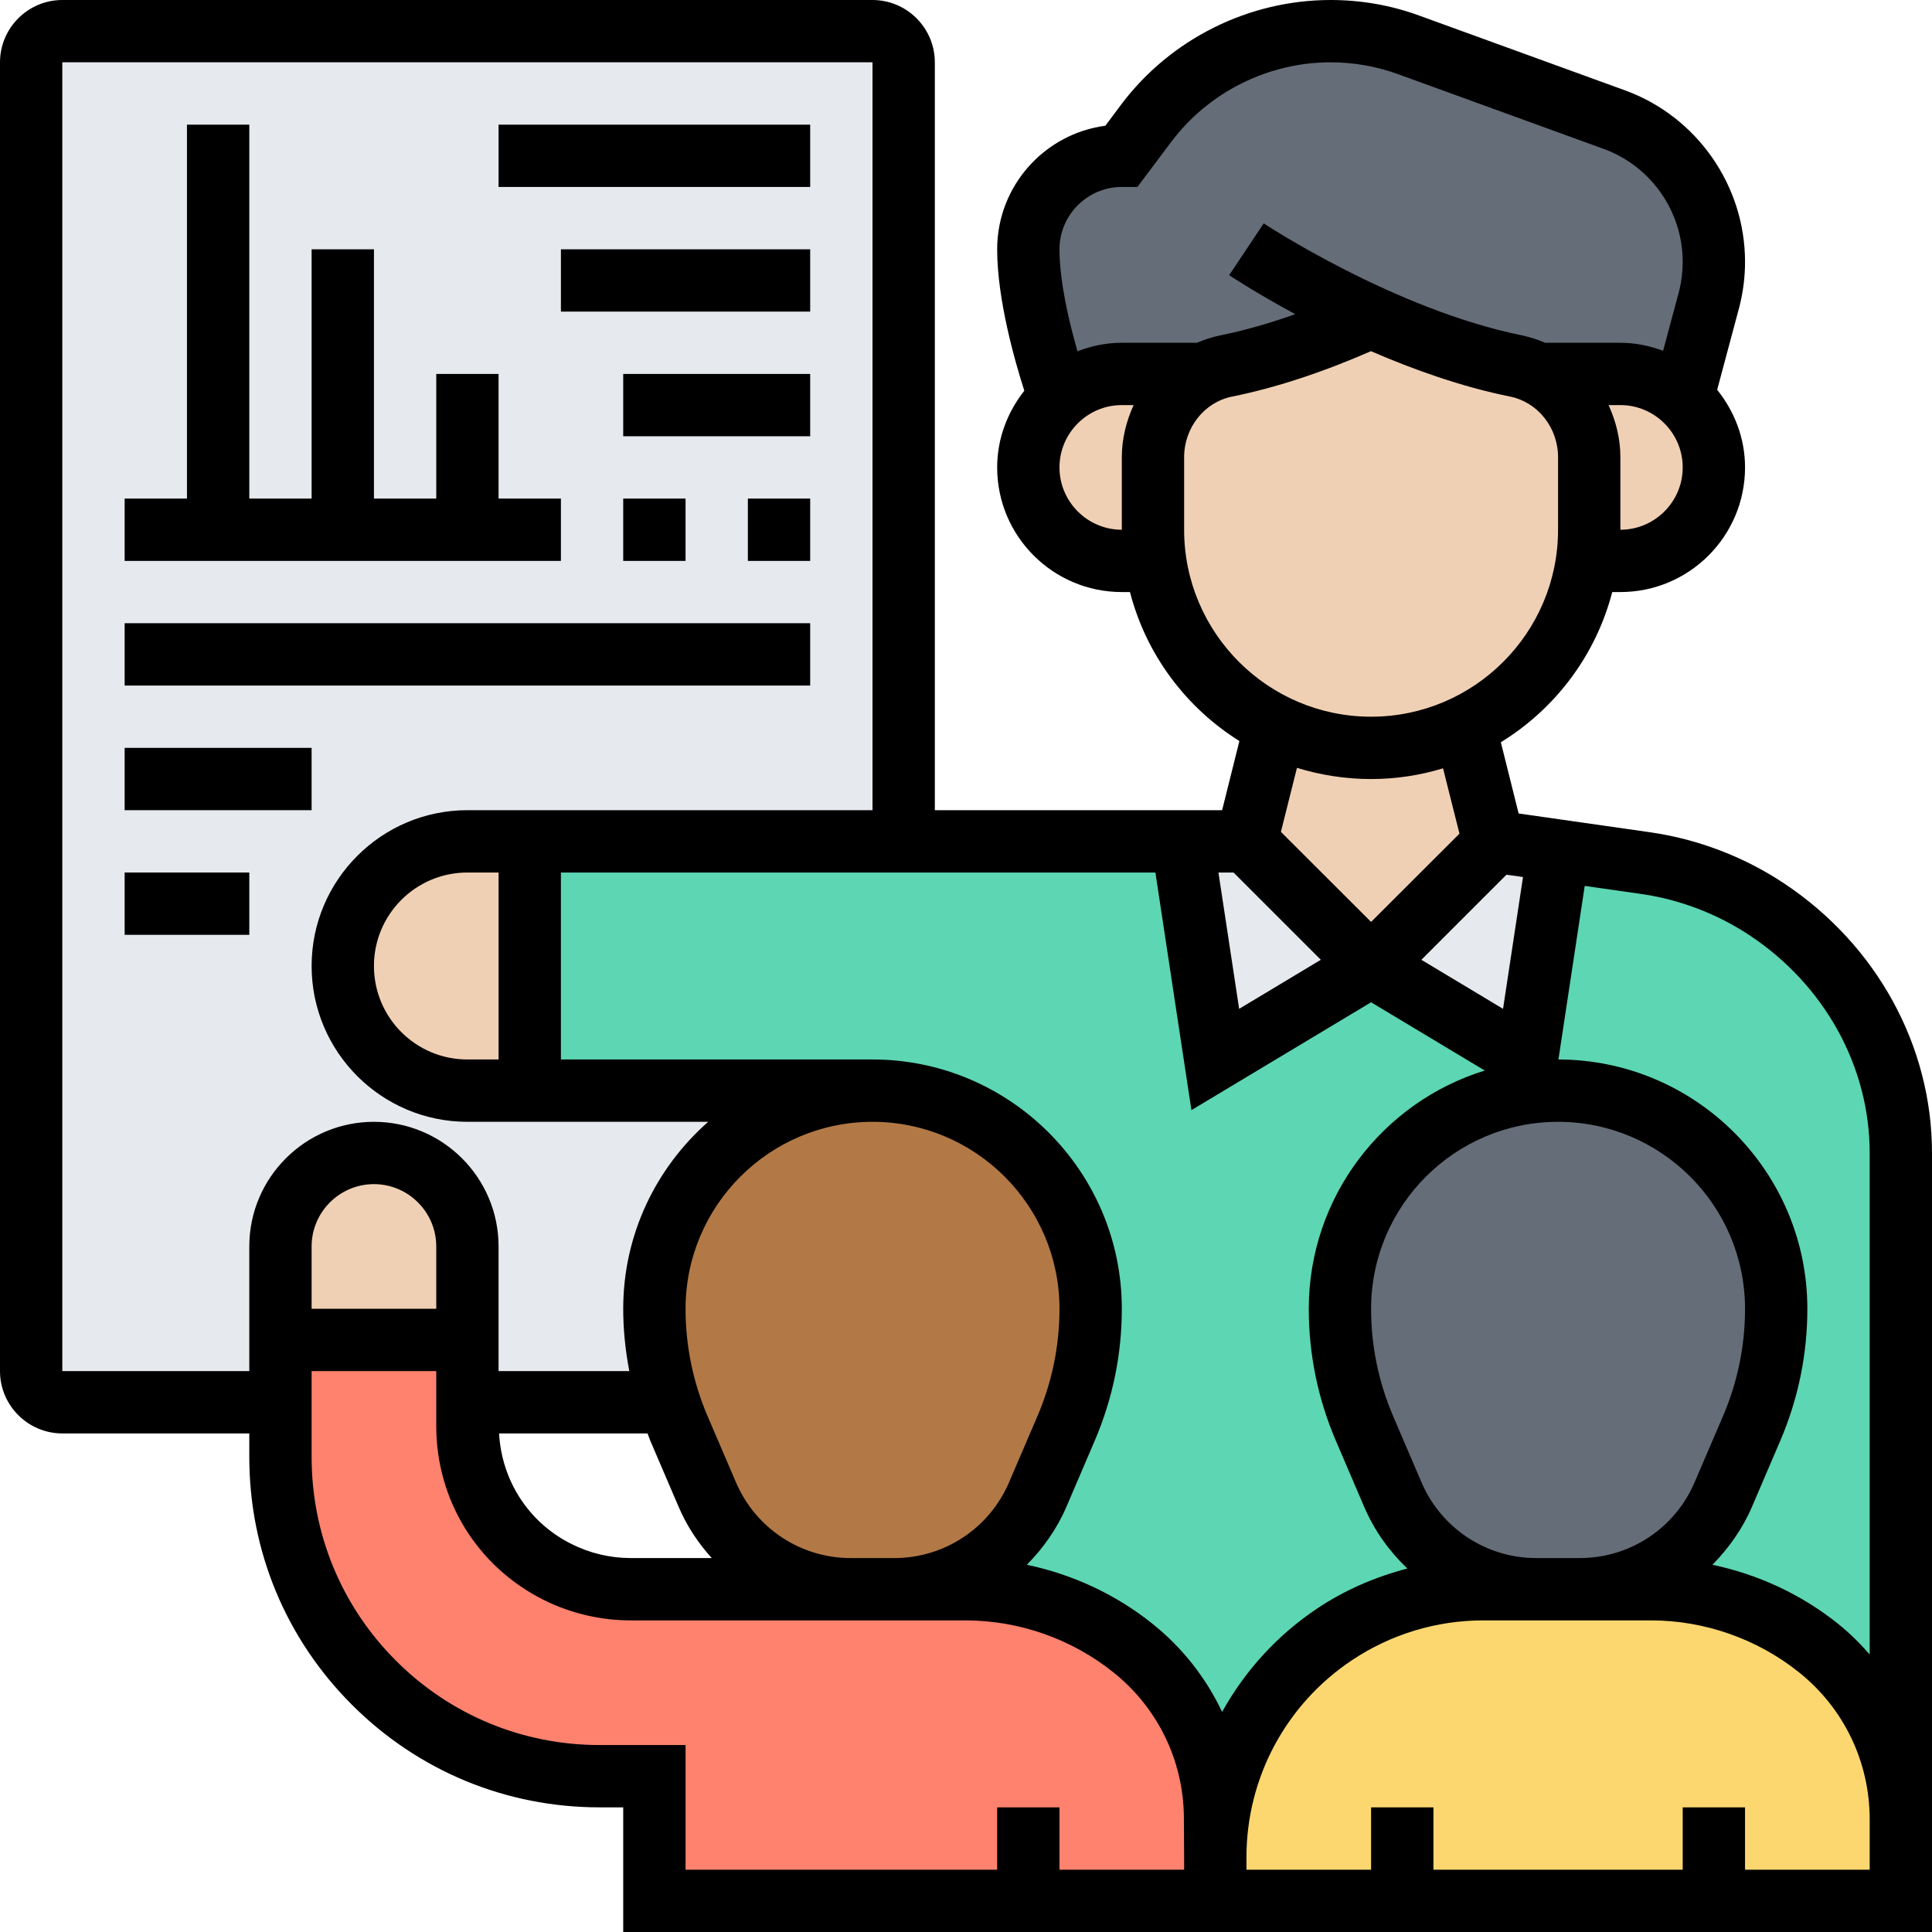 <svg xmlns="http://www.w3.org/2000/svg" xmlns:xlink="http://www.w3.org/1999/xlink" width="400" zoomAndPan="magnify" viewBox="0 0 300 300" height="400" preserveAspectRatio="xMidYMid meet" version="1.0"><path fill="#e6e9ed" d="M 135.484 4.84 L 9.676 4.84 C 7.012 4.84 4.84 7.012 4.84 9.676 L 4.84 212.902 C 4.84 215.566 7.012 217.742 9.676 217.742 L 43.547 217.742 L 43.547 193.547 C 43.547 185.516 50.031 179.031 58.066 179.031 C 62.09 179.031 65.719 180.676 68.328 183.285 C 70.938 185.895 72.582 189.523 72.582 193.547 L 72.582 217.742 L 103.938 217.742 C 102.387 213.055 101.613 208.16 101.613 203.227 C 101.613 193.832 105.395 185.422 111.535 179.277 C 117.68 173.137 126.09 169.355 135.484 169.355 L 72.582 169.355 C 67.25 169.355 62.41 167.18 58.879 163.703 C 55.398 160.148 53.227 155.312 53.227 150 C 53.227 139.301 61.883 130.645 72.582 130.645 L 140.324 130.645 L 140.324 9.676 C 140.324 7.012 138.148 4.84 135.484 4.84 " fill-opacity="1" fill-rule="nonzero"/><path fill="#ff826e" d="M 188.711 288.434 L 188.711 295.16 L 101.613 295.16 L 101.613 275.805 L 93.09 275.805 C 79.988 275.805 67.344 270.57 58.066 261.289 C 53.414 256.641 49.785 251.18 47.328 245.223 C 44.852 239.234 43.547 232.844 43.547 226.266 L 43.547 208.066 L 72.582 208.066 L 72.582 221.426 C 72.582 231.047 78.004 239.801 86.566 244.109 C 90.102 245.848 93.957 246.773 97.926 246.773 L 149.906 246.773 C 159.395 246.773 168.543 250.008 175.934 255.922 C 179.902 259.059 183.059 263.086 185.23 267.527 C 187.406 271.988 188.613 276.922 188.652 282.008 L 188.711 285.484 L 188.711 288.434 " fill-opacity="1" fill-rule="nonzero"/><path fill="#fcd770" d="M 217.742 295.16 L 188.711 295.16 L 188.711 288.434 C 188.711 274.504 195.684 261.48 207.25 253.785 C 214.113 249.195 222.145 246.773 230.367 246.773 L 256.355 246.773 C 265.844 246.773 274.992 250.008 282.383 255.922 C 286.449 259.156 289.641 263.219 291.816 267.773 C 294.008 272.328 295.16 277.355 295.16 282.48 L 295.16 295.16 L 217.742 295.16 " fill-opacity="1" fill-rule="nonzero"/><path fill="#5cd6b3" d="M 295.16 179.031 L 295.16 282.48 C 295.16 277.355 294.008 272.328 291.816 267.773 C 289.641 263.219 286.449 259.156 282.383 255.922 C 274.992 250.008 265.844 246.773 256.355 246.773 L 245.32 246.773 C 254.996 246.773 263.766 241.008 267.586 232.105 L 271.988 221.805 C 274.504 215.945 275.805 209.613 275.805 203.227 C 275.805 193.832 272.027 185.422 265.883 179.277 C 259.742 173.137 251.328 169.355 241.934 169.355 C 240.535 169.355 239.176 169.449 237.816 169.637 L 237.098 164.516 L 242.031 132.102 L 255.488 134.027 C 262.254 135.012 268.738 137.469 274.406 141.25 C 280.797 145.5 285.977 151.113 289.547 157.598 C 293.176 164.082 295.16 171.379 295.16 179.031 " fill-opacity="1" fill-rule="nonzero"/><path fill="#5cd6b3" d="M 207.25 253.785 C 195.684 261.48 188.711 274.504 188.711 288.434 L 188.711 285.484 L 188.652 282.008 C 188.613 276.922 187.406 271.988 185.23 267.527 C 183.059 263.086 179.902 259.059 175.934 255.922 C 168.543 250.008 159.395 246.773 149.906 246.773 L 138.867 246.773 C 148.543 246.773 157.316 241.008 161.133 232.105 L 165.535 221.805 C 168.051 215.945 169.355 209.613 169.355 203.227 C 169.355 193.832 165.574 185.422 159.434 179.277 C 153.289 173.137 144.879 169.355 135.484 169.355 L 82.258 169.355 L 82.258 130.645 L 183.586 130.645 L 188.711 164.516 L 212.902 150 L 237.098 164.516 L 237.816 169.637 C 230.086 170.508 223.203 174.043 217.988 179.277 C 211.844 185.422 208.066 193.832 208.066 203.227 C 208.066 209.613 209.367 215.945 211.883 221.805 L 216.285 232.105 C 220.105 241.008 228.875 246.773 238.551 246.773 L 230.367 246.773 C 222.145 246.773 214.113 249.195 207.25 253.785 " fill-opacity="1" fill-rule="nonzero"/><path fill="#e6e9ed" d="M 212.902 150 L 188.711 164.516 L 183.586 130.645 L 193.547 130.645 L 212.902 150 " fill-opacity="1" fill-rule="nonzero"/><path fill="#e6e9ed" d="M 242.031 132.102 L 237.098 164.516 L 212.902 150 L 232.203 130.703 L 242.031 132.102 " fill-opacity="1" fill-rule="nonzero"/><path fill="#f0d0b4" d="M 72.582 193.547 L 72.582 208.066 L 43.547 208.066 L 43.547 193.547 C 43.547 185.516 50.031 179.031 58.066 179.031 C 62.09 179.031 65.719 180.676 68.328 183.285 C 70.938 185.895 72.582 189.523 72.582 193.547 " fill-opacity="1" fill-rule="nonzero"/><path fill="#f0d0b4" d="M 82.258 130.645 L 82.258 169.355 L 72.582 169.355 C 67.25 169.355 62.41 167.18 58.879 163.703 C 55.398 160.148 53.227 155.312 53.227 150 C 53.227 139.301 61.883 130.645 72.582 130.645 L 82.258 130.645 " fill-opacity="1" fill-rule="nonzero"/><path fill="#b27946" d="M 169.355 203.227 C 169.355 209.613 168.051 215.945 165.535 221.805 L 161.133 232.105 C 157.316 241.008 148.543 246.773 138.867 246.773 L 132.102 246.773 C 122.422 246.773 113.652 241.008 109.836 232.105 L 105.43 221.805 C 104.844 220.445 104.371 219.102 103.938 217.742 C 102.387 213.055 101.613 208.16 101.613 203.227 C 101.613 193.832 105.395 185.422 111.535 179.277 C 117.68 173.137 126.09 169.355 135.484 169.355 C 144.879 169.355 153.289 173.137 159.434 179.277 C 165.574 185.422 169.355 193.832 169.355 203.227 " fill-opacity="1" fill-rule="nonzero"/><path fill="#656d78" d="M 275.805 203.227 C 275.805 209.613 274.504 215.945 271.988 221.805 L 267.586 232.105 C 263.766 241.008 254.996 246.773 245.32 246.773 L 238.551 246.773 C 228.875 246.773 220.105 241.008 216.285 232.105 L 211.883 221.805 C 209.367 215.945 208.066 209.613 208.066 203.227 C 208.066 193.832 211.844 185.422 217.988 179.277 C 223.203 174.043 230.086 170.508 237.816 169.637 C 239.176 169.449 240.535 169.355 241.934 169.355 C 251.328 169.355 259.742 173.137 265.883 179.277 C 272.027 185.422 275.805 193.832 275.805 203.227 " fill-opacity="1" fill-rule="nonzero"/><path fill="#656d78" d="M 212.902 49.199 C 206.137 52.301 198.293 55.25 190.355 56.855 C 189.105 57.102 187.934 57.48 186.875 58.066 L 174.195 58.066 C 170.469 58.066 167.125 59.465 164.574 61.789 L 164.516 61.75 C 164.516 61.75 163.305 58.406 162.098 53.848 C 160.887 49.352 159.676 43.547 159.676 38.711 C 159.676 34.684 161.32 31.055 163.93 28.445 C 166.539 25.84 170.168 24.195 174.195 24.195 L 177.973 19.164 C 181.355 14.668 185.703 11.074 190.602 8.617 C 195.477 6.199 200.996 4.84 206.609 4.84 C 210.766 4.84 214.887 5.574 218.801 7.012 L 250.648 18.578 C 255.297 20.281 259.156 23.324 261.875 27.199 C 264.578 31.055 266.129 35.703 266.129 40.656 C 266.129 42.586 265.883 44.473 265.41 46.363 L 261.289 61.789 C 258.719 59.465 255.336 58.066 251.613 58.066 L 238.93 58.066 C 237.871 57.48 236.699 57.102 235.453 56.855 C 227.516 55.25 219.633 52.301 212.902 49.199 " fill-opacity="1" fill-rule="nonzero"/><path fill="#f0d0b4" d="M 232.203 130.703 L 212.902 150 L 193.547 130.645 L 198.047 112.688 C 202.508 114.918 207.535 116.129 212.902 116.129 C 218.141 116.129 223.07 114.977 227.477 112.84 L 231.918 130.645 L 232.203 130.703 " fill-opacity="1" fill-rule="nonzero"/><path fill="#f0d0b4" d="M 261.875 82.844 C 259.27 85.453 255.641 87.098 251.613 87.098 L 246.379 87.098 C 246.68 85.488 246.773 83.902 246.773 82.258 L 246.773 70.973 C 246.773 65.473 243.676 60.426 238.93 58.066 L 251.613 58.066 C 255.336 58.066 258.719 59.465 261.289 61.789 C 264.297 64.395 266.129 68.27 266.129 72.582 C 266.129 76.605 264.484 80.234 261.875 82.844 " fill-opacity="1" fill-rule="nonzero"/><path fill="#f0d0b4" d="M 227.477 112.84 C 223.07 114.977 218.141 116.129 212.902 116.129 C 207.535 116.129 202.508 114.918 198.047 112.688 C 188.18 107.906 180.961 98.418 179.43 87.098 C 179.125 85.488 179.031 83.902 179.031 82.258 L 179.031 70.973 C 179.031 65.473 182.133 60.426 186.875 58.066 C 187.934 57.48 189.105 57.102 190.355 56.855 C 198.293 55.25 206.137 52.301 212.902 49.199 C 219.633 52.301 227.516 55.25 235.453 56.855 C 236.699 57.102 237.871 57.48 238.93 58.066 C 243.676 60.426 246.773 65.473 246.773 70.973 L 246.773 82.258 C 246.773 83.902 246.68 85.488 246.379 87.098 C 245.375 94.543 241.934 101.141 236.852 106.207 C 234.148 108.926 230.953 111.195 227.477 112.84 " fill-opacity="1" fill-rule="nonzero"/><path fill="#f0d0b4" d="M 179.031 82.258 C 179.031 83.902 179.125 85.488 179.43 87.098 L 174.195 87.098 C 170.168 87.098 166.539 85.453 163.93 82.844 C 161.32 80.234 159.676 76.605 159.676 72.582 C 159.676 68.27 161.566 64.359 164.574 61.789 C 167.125 59.465 170.469 58.066 174.195 58.066 L 186.875 58.066 C 182.133 60.426 179.031 65.473 179.031 70.973 L 179.031 82.258 " fill-opacity="1" fill-rule="nonzero"/><path fill="#000000" d="M 285.391 252.125 C 279.699 247.566 272.988 244.469 265.902 242.977 C 268.418 240.422 270.551 237.438 272.027 234.016 L 276.449 223.695 C 279.227 217.195 280.645 210.312 280.645 203.227 C 280.645 181.906 263.312 164.555 241.992 164.516 L 246.074 137.562 L 254.809 138.809 C 260.816 139.66 266.676 141.91 271.742 145.273 C 283.367 153.023 290.324 165.648 290.324 179.031 L 290.324 256.906 C 288.828 255.184 287.203 253.578 285.391 252.125 Z M 290.324 290.324 L 270.969 290.324 L 270.969 280.645 L 261.289 280.645 L 261.289 290.324 L 222.582 290.324 L 222.582 280.645 L 212.902 280.645 L 212.902 290.324 L 193.547 290.324 L 193.547 288.414 C 193.547 276.07 199.672 264.637 209.938 257.793 C 216.004 253.75 223.055 251.613 230.348 251.613 L 256.355 251.613 C 264.691 251.613 272.859 254.484 279.359 259.684 C 286.316 265.258 290.324 273.574 290.324 282.516 Z M 93.105 270.969 C 81.16 270.969 69.934 266.316 61.484 257.871 C 53.035 249.422 48.387 238.191 48.387 226.246 L 48.387 212.902 L 67.742 212.902 L 67.742 221.445 C 67.742 232.938 74.129 243.297 84.434 248.438 C 88.59 250.516 93.258 251.613 97.91 251.613 L 149.906 251.613 C 158.242 251.613 166.406 254.484 172.891 259.684 C 179.73 265.145 183.719 273.293 183.832 282.043 L 183.871 288.414 L 183.871 290.324 L 164.516 290.324 L 164.516 280.645 L 154.84 280.645 L 154.84 290.324 L 106.453 290.324 L 106.453 270.969 Z M 9.676 212.902 L 9.676 9.676 L 135.484 9.676 L 135.484 125.805 L 72.582 125.805 C 59.238 125.805 48.387 136.656 48.387 150 C 48.387 163.344 59.238 174.195 72.582 174.195 L 109.969 174.195 C 101.895 181.301 96.773 191.66 96.773 203.227 C 96.773 206.496 97.113 209.727 97.719 212.902 L 77.418 212.902 L 77.418 193.547 C 77.418 182.871 68.742 174.195 58.066 174.195 C 47.387 174.195 38.711 182.871 38.711 193.547 L 38.711 212.902 Z M 191.543 135.484 L 205.098 149.035 L 192.414 156.652 L 189.199 135.484 Z M 212.902 120.969 C 216.797 120.969 220.539 120.383 224.074 119.305 L 226.625 129.453 L 212.902 143.156 L 198.898 129.172 L 201.391 119.23 C 205.02 120.344 208.895 120.969 212.902 120.969 Z M 183.871 82.258 L 183.871 70.992 C 183.871 66.418 187.008 62.449 191.316 61.582 C 197.988 60.238 205.23 57.875 212.883 54.531 C 219.461 57.383 226.93 60.051 234.488 61.582 C 238.797 62.449 241.934 66.418 241.934 70.992 L 241.934 82.258 C 241.934 98.266 228.914 111.289 212.902 111.289 C 196.895 111.289 183.871 98.266 183.871 82.258 Z M 164.516 72.582 C 164.516 67.25 168.863 62.902 174.195 62.902 L 176.027 62.902 C 174.895 65.398 174.195 68.121 174.195 70.992 L 174.195 82.258 C 168.863 82.258 164.516 77.91 164.516 72.582 Z M 174.195 29.031 L 176.613 29.031 L 181.848 22.059 C 187.652 14.309 196.914 9.676 206.609 9.676 C 210.219 9.676 213.773 10.301 217.176 11.547 L 249.004 23.117 C 256.355 25.781 261.289 32.832 261.289 40.656 C 261.289 42.188 261.102 43.699 260.762 45.098 L 258.246 54.473 C 256.168 53.699 253.957 53.227 251.613 53.227 L 239.949 53.227 C 238.816 52.754 237.625 52.355 236.398 52.09 C 216.551 48.086 196.422 34.816 196.23 34.684 L 190.863 42.734 C 191.242 42.98 195.137 45.551 201.129 48.785 C 197.027 50.238 193.094 51.355 189.41 52.09 C 188.18 52.355 186.988 52.754 185.855 53.227 L 174.195 53.227 C 171.754 53.227 169.449 53.719 167.312 54.551 C 166.027 50.09 164.516 43.758 164.516 38.711 C 164.516 33.379 168.863 29.031 174.195 29.031 Z M 251.613 82.258 L 251.613 70.992 C 251.613 68.121 250.914 65.398 249.781 62.902 L 251.613 62.902 C 256.941 62.902 261.289 67.25 261.289 72.582 C 261.289 77.91 256.941 82.258 251.613 82.258 Z M 236.492 136.184 L 233.391 156.652 L 220.711 149.035 L 233.922 135.824 Z M 72.582 164.516 C 64.566 164.516 58.066 158.016 58.066 150 C 58.066 141.984 64.566 135.484 72.582 135.484 L 77.418 135.484 L 77.418 164.516 Z M 114.297 230.215 L 109.871 219.898 C 107.605 214.586 106.453 208.992 106.453 203.227 C 106.453 187.215 119.473 174.195 135.484 174.195 C 151.492 174.195 164.516 187.215 164.516 203.227 C 164.516 208.992 163.363 214.586 161.094 219.898 L 156.672 230.199 C 153.609 237.324 146.637 241.934 138.887 241.934 L 132.082 241.934 C 124.332 241.934 117.359 237.324 114.297 230.215 Z M 100.969 223.695 L 105.395 234.016 C 106.66 236.984 108.438 239.629 110.516 241.934 L 97.91 241.934 C 94.75 241.934 91.578 241.18 88.762 239.762 C 82.105 236.453 77.91 229.934 77.496 222.582 L 100.555 222.582 C 100.707 222.957 100.82 223.336 100.969 223.695 Z M 67.742 203.227 L 48.387 203.227 L 48.387 193.547 C 48.387 188.219 52.734 183.871 58.066 183.871 C 63.395 183.871 67.742 188.219 67.742 193.547 Z M 189.77 265.828 C 187.273 260.555 183.625 255.867 178.938 252.125 C 173.25 247.566 166.539 244.469 159.449 242.977 C 161.965 240.422 164.102 237.438 165.574 234.016 L 169.996 223.695 C 172.777 217.195 174.195 210.312 174.195 203.227 C 174.195 181.887 156.824 164.516 135.484 164.516 L 87.098 164.516 L 87.098 135.484 L 179.41 135.484 L 185.004 172.379 L 212.902 155.633 L 230.559 166.234 C 214.754 171.094 203.227 185.836 203.227 203.227 C 203.227 210.312 204.645 217.195 207.422 223.695 L 211.844 234.016 C 213.434 237.703 215.738 240.895 218.535 243.562 C 213.602 244.848 208.879 246.867 204.566 249.742 C 198.312 253.918 193.301 259.457 189.77 265.828 Z M 245.336 241.934 L 238.535 241.934 C 230.785 241.934 223.809 237.324 220.746 230.215 L 216.324 219.898 C 214.055 214.586 212.902 208.992 212.902 203.227 C 212.902 187.215 225.926 174.195 241.934 174.195 C 257.945 174.195 270.969 187.215 270.969 203.227 C 270.969 208.992 269.816 214.586 267.547 219.898 L 263.125 230.199 C 260.062 237.324 253.086 241.934 245.336 241.934 Z M 277.109 137.223 C 270.855 133.047 263.613 130.285 256.188 129.227 L 235.812 126.316 L 233.051 115.258 C 241.5 110.062 247.793 101.766 250.348 91.934 L 251.613 91.934 C 262.293 91.934 270.969 83.262 270.969 72.582 C 270.969 68.008 269.305 63.848 266.641 60.523 L 270.117 47.535 C 270.684 45.27 270.969 42.961 270.969 40.656 C 270.969 28.785 263.465 18.07 252.312 14.023 L 220.484 2.457 C 216.023 0.812 211.352 0 206.609 0 C 193.887 0 181.734 6.066 174.098 16.234 L 171.641 19.523 C 162.172 20.773 154.84 28.898 154.84 38.711 C 154.84 46.496 157.578 56.062 159.055 60.672 C 156.465 63.961 154.84 68.062 154.84 72.582 C 154.84 83.262 163.516 91.934 174.195 91.934 L 175.461 91.934 C 177.973 101.652 184.156 109.871 192.453 115.07 L 189.77 125.805 L 145.16 125.805 L 145.16 9.676 C 145.16 4.348 140.812 0 135.484 0 L 9.676 0 C 4.348 0 0 4.348 0 9.676 L 0 212.902 C 0 218.234 4.348 222.582 9.676 222.582 L 38.711 222.582 L 38.711 226.246 C 38.711 240.781 44.359 254.43 54.645 264.711 C 64.926 274.992 78.574 280.645 93.105 280.645 L 96.773 280.645 L 96.773 300 L 300 300 L 300 179.031 C 300 162.418 291.438 146.785 277.109 137.223 " fill-opacity="1" fill-rule="nonzero"/><path fill="#000000" d="M 87.098 77.418 L 77.418 77.418 L 77.418 58.066 L 67.742 58.066 L 67.742 77.418 L 58.066 77.418 L 58.066 38.711 L 48.387 38.711 L 48.387 77.418 L 38.711 77.418 L 38.711 19.355 L 29.031 19.355 L 29.031 77.418 L 19.355 77.418 L 19.355 87.098 L 87.098 87.098 L 87.098 77.418 " fill-opacity="1" fill-rule="nonzero"/><path fill="#000000" d="M 125.805 19.355 L 77.418 19.355 L 77.418 29.031 L 125.805 29.031 L 125.805 19.355 " fill-opacity="1" fill-rule="nonzero"/><path fill="#000000" d="M 87.098 48.387 L 125.805 48.387 L 125.805 38.711 L 87.098 38.711 L 87.098 48.387 " fill-opacity="1" fill-rule="nonzero"/><path fill="#000000" d="M 96.773 67.742 L 125.805 67.742 L 125.805 58.066 L 96.773 58.066 L 96.773 67.742 " fill-opacity="1" fill-rule="nonzero"/><path fill="#000000" d="M 125.805 96.773 L 19.355 96.773 L 19.355 106.453 L 125.805 106.453 L 125.805 96.773 " fill-opacity="1" fill-rule="nonzero"/><path fill="#000000" d="M 96.773 87.098 L 106.453 87.098 L 106.453 77.418 L 96.773 77.418 L 96.773 87.098 " fill-opacity="1" fill-rule="nonzero"/><path fill="#000000" d="M 116.129 87.098 L 125.805 87.098 L 125.805 77.418 L 116.129 77.418 L 116.129 87.098 " fill-opacity="1" fill-rule="nonzero"/><path fill="#000000" d="M 48.387 116.129 L 19.355 116.129 L 19.355 125.805 L 48.387 125.805 L 48.387 116.129 " fill-opacity="1" fill-rule="nonzero"/><path fill="#000000" d="M 38.711 135.484 L 19.355 135.484 L 19.355 145.16 L 38.711 145.16 L 38.711 135.484 " fill-opacity="1" fill-rule="nonzero"/></svg>